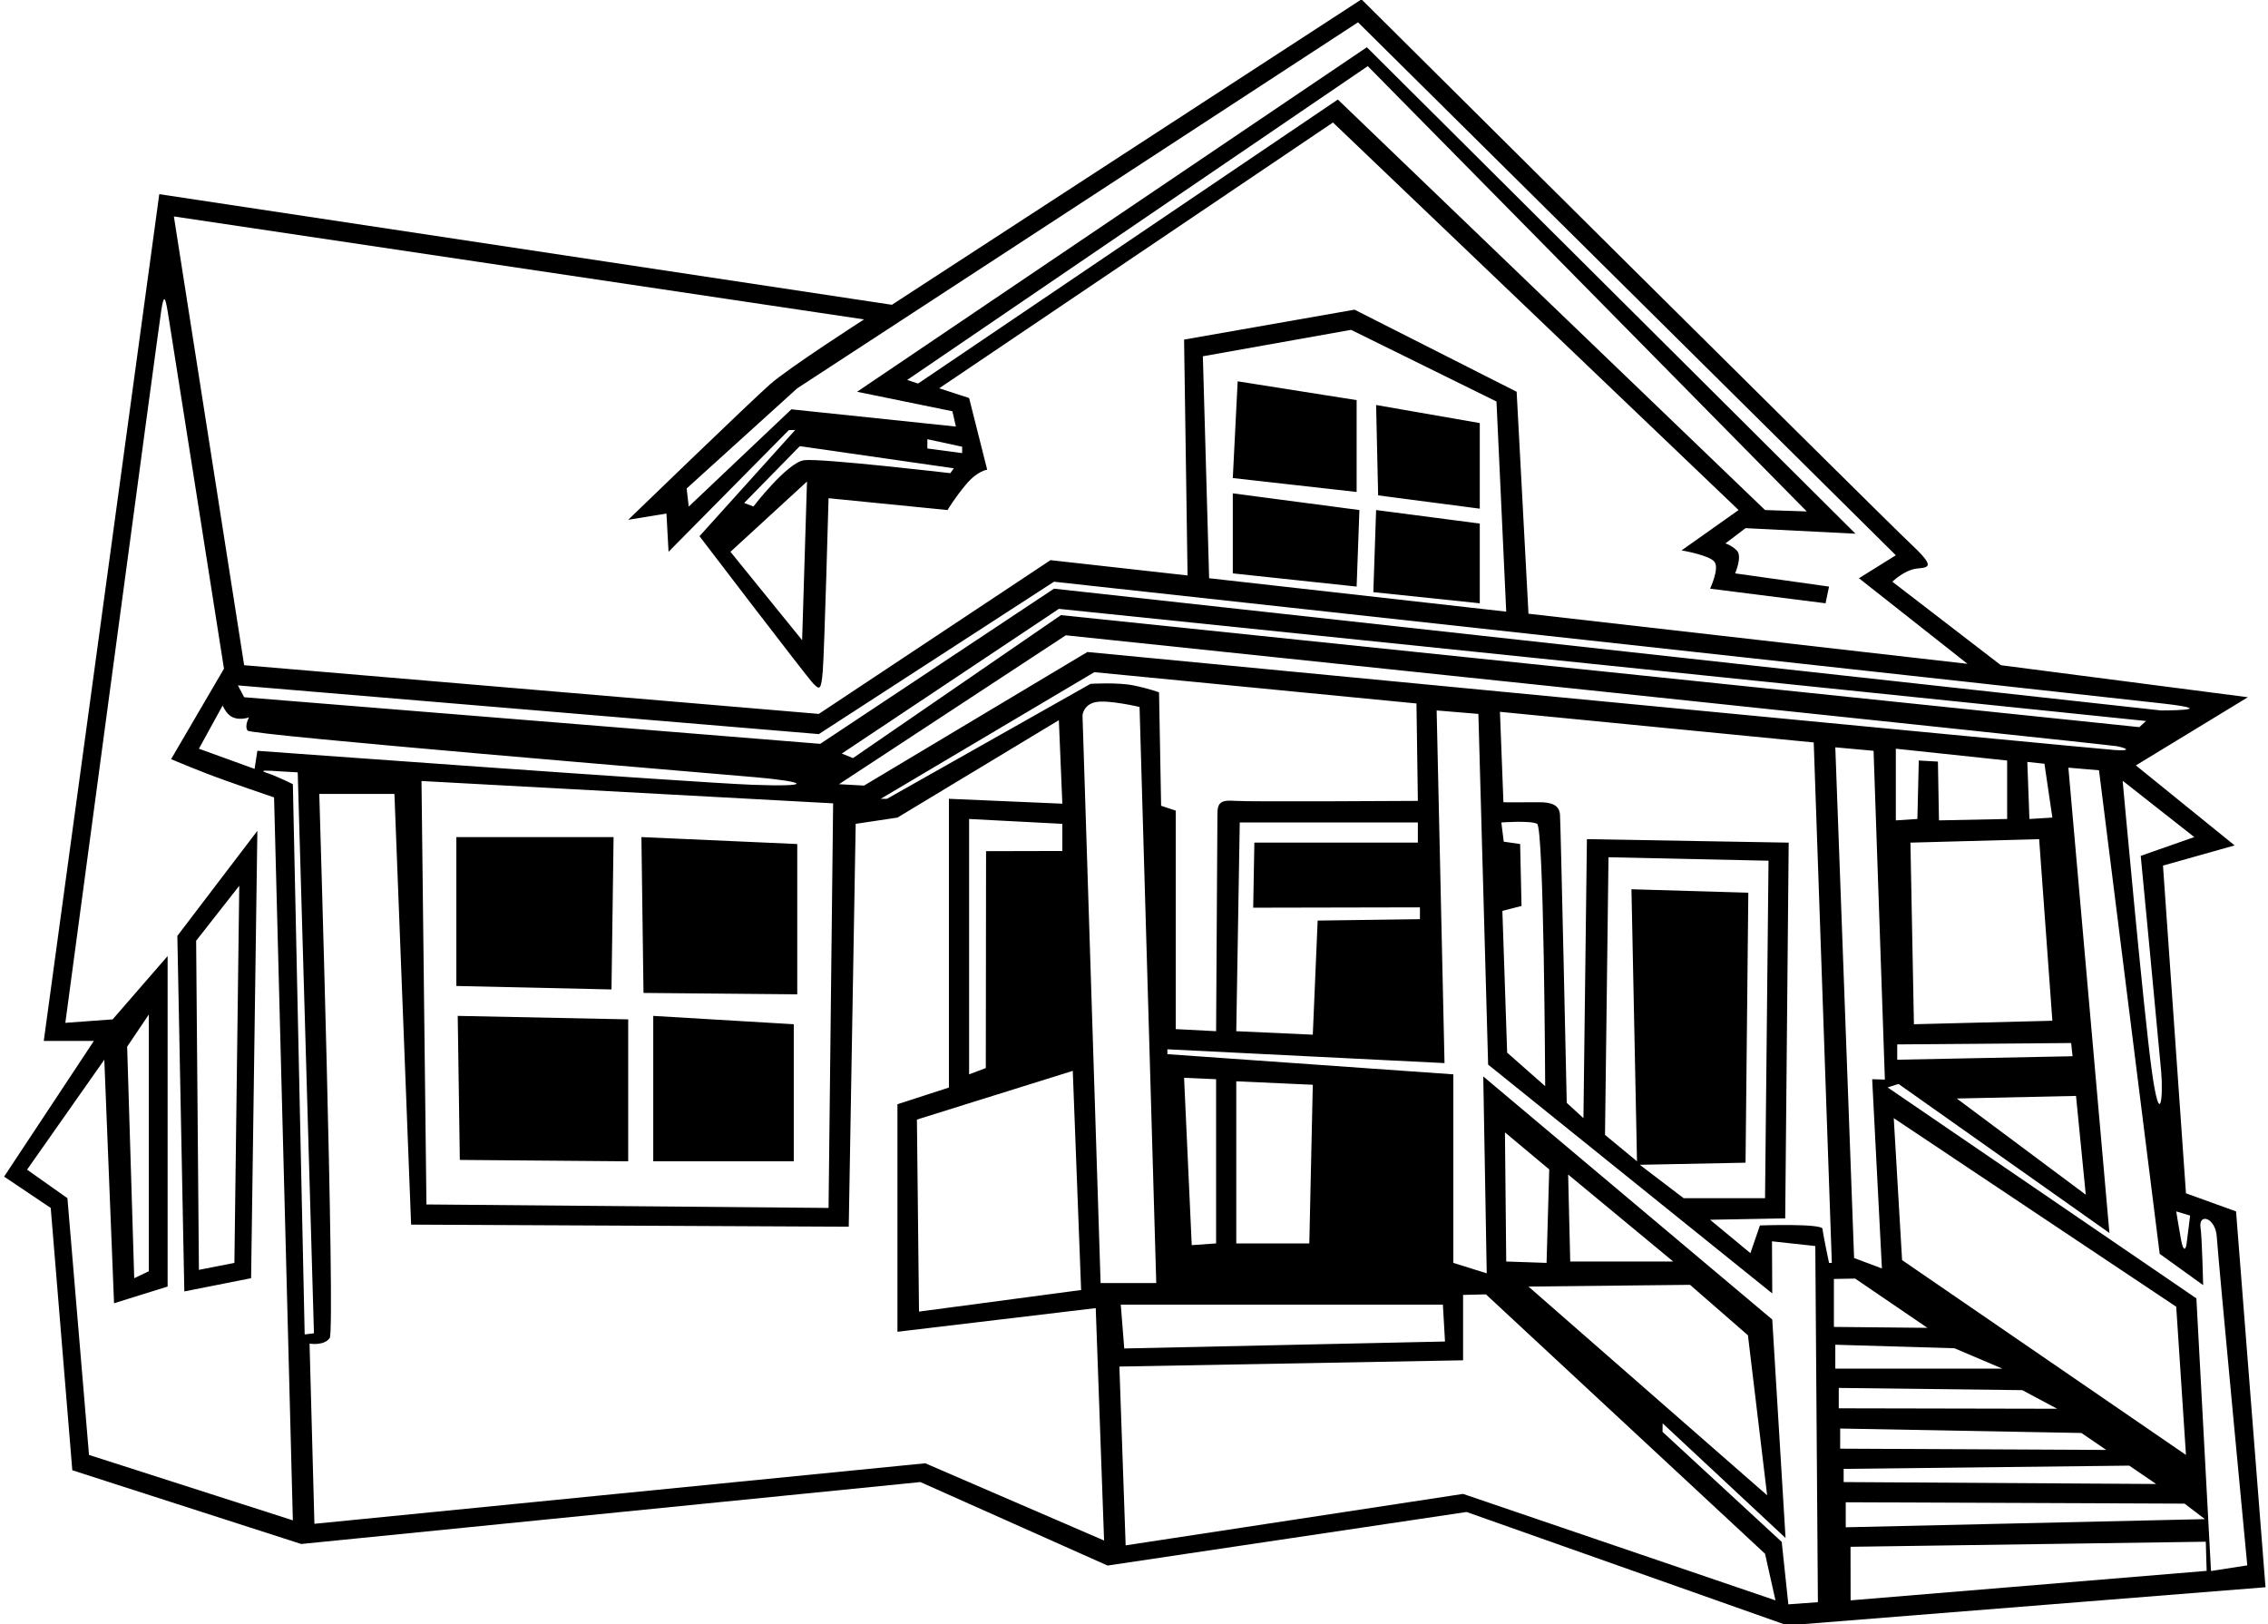<?xml version="1.0" encoding="UTF-8"?>
<svg xmlns="http://www.w3.org/2000/svg" xmlns:xlink="http://www.w3.org/1999/xlink" width="539pt" height="386pt" viewBox="0 0 539 386" version="1.1">
<g id="surface1">
<path style=" stroke:none;fill-rule:nonzero;fill:rgb(0%,0%,0%);fill-opacity:1;" d="M 531.406 287.875 L 519.504 283.574 L 514.043 205.699 L 531.074 200.902 L 507.598 181.891 L 534.215 165.688 L 475.52 158.078 L 449.727 138.238 C 449.727 138.238 452.645 135.371 455.676 135.098 C 458.711 134.82 459.84 134.605 453.789 128.945 C 447.742 123.281 323.566 -0.156 323.566 -0.156 L 211.961 72.43 L 37.852 46.141 L 10.402 247.367 L 22.309 247.367 L 0.977 279.609 L 12.055 287.051 L 17.184 349.387 L 71.582 366.91 L 218.738 352.195 L 263.215 372.035 L 348.535 359.305 L 424.758 386.254 L 538.406 377.188 Z M 520.492 288.867 C 520.492 288.867 519.871 293.828 519.664 295.48 C 519.461 297.137 518.859 297.445 518.344 294.656 C 517.828 291.863 517.188 287.875 517.188 287.875 Z M 521.484 198.922 L 508.754 203.383 C 508.754 203.383 513.051 248.219 513.605 254.559 C 514.156 260.898 513.328 268.336 511.398 254.559 C 509.469 240.781 504.453 185.527 504.453 185.527 Z M 450.883 251.828 L 450.883 248.191 L 492.219 247.863 L 492.551 251.004 Z M 493.375 260.43 L 495.691 283.906 L 465.035 261.047 Z M 477.008 194.621 L 460.805 194.953 L 460.555 180.98 L 456.008 180.73 L 455.676 194.621 L 450.551 194.953 L 450.551 177.922 L 477.008 180.73 Z M 484.613 199.414 L 487.754 242.57 L 454.852 243.398 L 454.023 200.242 Z M 482.301 194.621 L 481.801 181.062 L 485.871 181.496 L 487.754 194.289 Z M 258.422 154.938 L 205.344 186.684 L 199.391 186.355 L 253.297 150.969 C 253.297 150.969 500.574 176.855 503.055 177.324 C 505.535 177.793 506.641 178.508 502.508 178.23 C 498.375 177.957 258.422 154.938 258.422 154.938 Z M 447.246 301.434 L 440.633 298.953 L 436.168 177.59 L 445.262 178.418 L 447.949 256.551 L 444.93 256.461 Z M 275.945 191.48 L 275.449 164.527 C 275.449 164.527 273.145 163.648 269.379 162.879 C 265.613 162.109 259.172 162.504 259.172 162.504 L 210.801 189.824 L 209.312 189.824 L 260.074 159.734 L 336.629 167.172 L 336.961 190.32 C 336.961 190.32 296.863 190.57 293.625 190.32 C 290.387 190.074 289.328 190.555 289.328 193.312 C 289.328 196.066 289.012 245.051 289.012 245.051 L 279.422 244.555 L 279.422 192.637 Z M 342.91 310.031 L 343.41 318.793 L 267.184 320.449 L 266.355 310.031 Z M 281.402 256.129 L 289.012 256.461 L 289.012 295.48 L 283.223 295.895 Z M 293.805 295.48 L 293.805 256.957 L 311.992 257.781 L 311.164 295.48 Z M 254.949 254.477 L 256.934 306.559 L 218.406 311.684 L 217.91 266.051 Z M 230.312 255.305 L 230.312 194.621 L 252.469 195.777 L 252.469 202.227 L 234.344 202.27 L 234.281 253.812 Z M 294.633 195.449 L 336.961 195.449 L 336.961 200.242 L 298.105 200.242 L 297.828 215.703 L 337.453 215.621 L 337.453 218.43 L 313.148 218.762 L 311.992 245.879 L 293.805 245.051 Z M 508.422 172.797 L 252.137 146.176 L 202.719 180.152 L 200.055 179.078 L 251.641 144.688 L 510.02 171.336 Z M 514.156 167.199 C 528.484 168.855 513.547 168.828 513.547 168.828 L 250.484 139.891 L 194.93 176.766 L 58.023 165.688 L 56.535 162.875 L 194.598 174.449 L 250.484 138.238 C 250.484 138.238 499.824 165.547 514.156 167.199 Z M 58.848 173.621 C 59.676 174.723 167.148 183.598 179.551 184.699 C 191.953 185.805 193.387 187.043 178.777 186.492 C 164.176 185.941 61.164 178.418 61.164 178.418 L 60.504 182.715 L 47.273 177.922 L 52.898 167.672 C 52.898 167.672 53.465 168.914 54.266 169.719 C 56.148 171.609 59.18 170.48 59.18 170.48 C 59.18 170.48 58.023 172.52 58.848 173.621 Z M 197.996 190.906 L 196.91 287.051 L 101.344 286.223 L 100.172 185.598 Z M 285.867 84.664 L 321.09 78.383 L 355.645 95.414 L 357.961 145.348 L 287.355 137.41 Z M 205.344 75.902 C 205.344 75.902 187.504 87.359 182.961 91.363 C 178.414 95.367 149.293 123.523 149.293 123.523 L 158.387 122.035 L 158.883 131.129 L 187.488 102.191 L 188.977 102.191 L 166.238 127.418 C 166.238 127.418 191.781 160.914 193.27 162.43 C 194.758 163.945 195.156 164.172 195.539 159.422 C 195.922 154.668 196.91 118.395 196.91 118.395 L 225.188 121.207 C 225.188 121.207 226.781 118.477 229.539 115.168 C 232.293 111.859 234.609 111.617 234.609 111.617 L 230.312 94.586 L 223.203 92.273 L 316.785 29.109 L 413.184 121.207 L 399.625 130.797 C 399.625 130.797 406.406 131.93 407.508 133.582 C 408.609 135.234 406.406 139.891 406.406 139.891 L 433.852 143.363 L 434.68 139.395 L 412.355 136.254 C 412.355 136.254 414.195 132.105 412.695 130.746 C 411.191 129.383 410.043 129.145 410.043 129.145 L 414.836 125.508 L 440.965 126.828 L 324.836 11.227 L 203.691 93.098 L 226.344 97.73 L 227.172 101.367 L 188.078 97.27 L 163.68 120.383 L 163.184 116.082 L 189.473 92.273 L 322.742 5.301 L 450.551 131.953 L 441.789 137.41 L 467.582 157.75 L 363.25 145.844 L 360.438 93.098 L 321.914 73.59 L 281.402 80.699 L 282.23 136.75 L 249.656 133.113 L 194.598 169.652 L 58.023 158.078 L 41.324 51.434 Z M 226.676 111.285 L 225.848 112.445 C 225.848 112.445 195.109 108.855 191.113 109.363 C 187.113 109.875 179.055 120.355 179.055 120.355 L 176.852 119.527 L 190.078 106.023 Z M 220.391 106.574 L 220.391 104.371 L 228.66 106.16 L 228.66 107.676 Z M 191.785 114.43 L 190.629 152.129 L 173.598 131.129 Z M 218.188 91.145 L 215.598 90.289 L 325.055 15.719 L 429.387 121.539 L 419.469 121.207 L 317.945 23.652 Z M 21.152 345.746 L 16.023 284.734 L 6.434 277.953 L 24.789 251.828 L 27.102 309.699 L 39.836 305.734 L 39.836 227.195 L 26.773 242.238 L 15.527 243.066 C 15.527 243.066 37.746 77.355 38.332 73.719 C 38.918 70.082 39.223 70.195 39.891 74.254 C 40.555 78.312 53.227 158.906 53.227 158.906 L 40.66 180.402 C 40.66 180.402 44.156 181.895 49.113 183.824 C 54.074 185.754 65.133 189.496 65.133 189.496 L 69.598 361.289 Z M 30.219 248.73 L 35.371 241.082 L 35.371 302.094 L 31.898 303.75 Z M 69.598 186.355 C 69.598 186.355 66.07 184.551 63.527 183.715 C 60.988 182.879 63.859 183.133 67.133 183.336 L 70.754 183.543 L 74.613 316.84 L 72.406 317.113 Z M 219.895 347.73 L 74.723 362.113 L 73.566 319.293 C 73.566 319.293 76.98 319.898 78.359 317.969 C 79.738 316.039 75.879 188.668 75.879 188.668 L 93.738 188.668 L 97.703 291.016 L 201.707 291.512 L 203.359 195.777 L 213.281 194.289 L 251.641 171.141 L 252.469 190.984 L 225.516 189.824 L 225.516 258.441 L 213.281 262.41 L 213.281 316.48 L 260.406 310.859 L 262.391 366.086 Z M 261.562 304.906 L 257.262 169.984 C 257.262 169.984 257.461 167.383 260.492 166.832 C 263.523 166.281 270.82 168 270.82 168 L 274.789 304.906 Z M 347.707 355.008 L 267.516 367.238 L 266.027 324.746 L 347.707 323.258 L 347.707 307.719 L 353.141 307.59 L 419.469 369.227 L 421.949 380.305 Z M 401.648 305.324 L 415.406 317.312 L 419.965 355.336 L 363.25 305.734 Z M 372.676 279.113 L 397.641 299.781 L 373.172 299.781 Z M 367.547 300.109 L 357.961 299.781 L 357.656 269.094 L 368.184 277.898 Z M 425.008 381.254 L 423.434 366.414 L 395.105 340.262 L 395.133 338.238 L 424.344 365.488 L 421.184 313.566 L 352.504 255.801 L 353.328 302.59 L 345.391 300.109 L 345.391 255.305 L 277.438 250.508 L 277.438 249.352 L 343.297 252.629 L 341.426 168.828 L 351.344 169.652 L 353.66 252.988 L 421.184 307.367 L 421.121 294.984 L 431.414 296.102 L 432.031 380.738 Z M 361.266 200.574 L 357.371 200.012 L 356.801 195.449 C 356.801 195.449 363.637 194.938 365.289 195.762 C 366.945 196.59 367.219 258.113 367.219 258.113 L 358.18 250.148 L 357.047 216.461 L 361.598 215.289 Z M 387.723 211.32 L 389.043 275.973 L 381.438 269.688 L 382.266 203.715 L 420.297 204.539 L 419.469 284.734 L 400.121 284.734 L 389.703 276.797 L 414.836 276.301 L 415.496 212.148 Z M 434.68 300.109 C 434.68 300.109 433.246 293.387 433.137 292.035 C 433.023 290.688 418.254 291.211 418.254 291.211 L 415.992 297.797 L 406.406 289.859 L 424.262 289.531 L 425.09 200.242 L 377.137 199.414 L 376.312 265.719 L 372.344 262.082 C 372.344 262.082 370.906 195.762 370.738 193.586 C 370.574 191.41 368.926 190.594 365.551 190.641 C 362.176 190.688 357.297 190.652 357.297 190.652 L 356.469 169.156 L 431.039 176.434 L 435.34 300.109 Z M 435.836 303.926 L 440.887 303.84 L 458.062 315.547 L 435.836 315.324 Z M 450.059 265.719 L 517.188 310.527 L 519.504 345.746 L 452.039 299.449 Z M 436.168 319.559 L 464.48 320.395 L 475.883 325.242 L 436.168 325.242 Z M 436.992 329.824 L 480.602 330.352 L 488.895 334.773 L 436.992 334.668 Z M 437.324 339.473 L 494.66 340.531 L 500.555 344.559 L 437.324 344.258 Z M 438.152 349.062 L 506.023 348.289 L 512.414 352.652 L 438.152 352.195 Z M 438.648 356.996 L 519.172 357.32 L 524.008 361 L 438.648 362.941 Z M 439.805 380.305 L 439.785 367.578 L 524.215 366.371 L 524.422 373.297 Z M 521.98 308.543 L 448.605 258.41 L 451.195 257.586 L 501.312 293 L 491.559 182.426 L 498.836 183.047 L 513.258 297.961 L 523.594 305.402 C 523.594 305.402 523.312 293.957 522.973 291.762 C 522.422 288.18 526.555 289.281 526.832 293.965 C 527.105 298.652 534.074 371.988 534.074 371.988 L 525.453 373.332 Z M 43.805 306.891 L 59.676 303.75 L 61.164 197.434 L 42.148 222.398 Z M 56.863 210.492 L 55.707 300.109 L 47.273 301.766 L 46.613 223.555 Z M 145.324 235.129 L 108.453 234.305 L 108.453 198.922 L 145.82 198.922 Z M 152.93 235.957 L 152.434 198.922 L 189.473 200.574 L 189.473 236.289 Z M 108.781 241.414 L 149.293 242.238 L 149.293 275.973 L 109.277 275.641 Z M 155.246 241.414 L 188.645 243.398 L 188.645 275.973 L 155.246 275.973 Z M 327.039 96.242 L 351.676 100.539 L 351.676 120.879 L 327.52 117.719 Z M 327.039 121.207 L 351.676 124.418 L 351.676 143.363 L 326.379 140.719 Z M 322.41 116.91 L 292.98 113.602 L 294.137 90.617 L 322.41 95.082 Z M 292.98 117.238 L 323.07 121.207 L 322.41 139.395 L 292.98 136.254 L 292.98 117.238 "/>
</g>
</svg>
